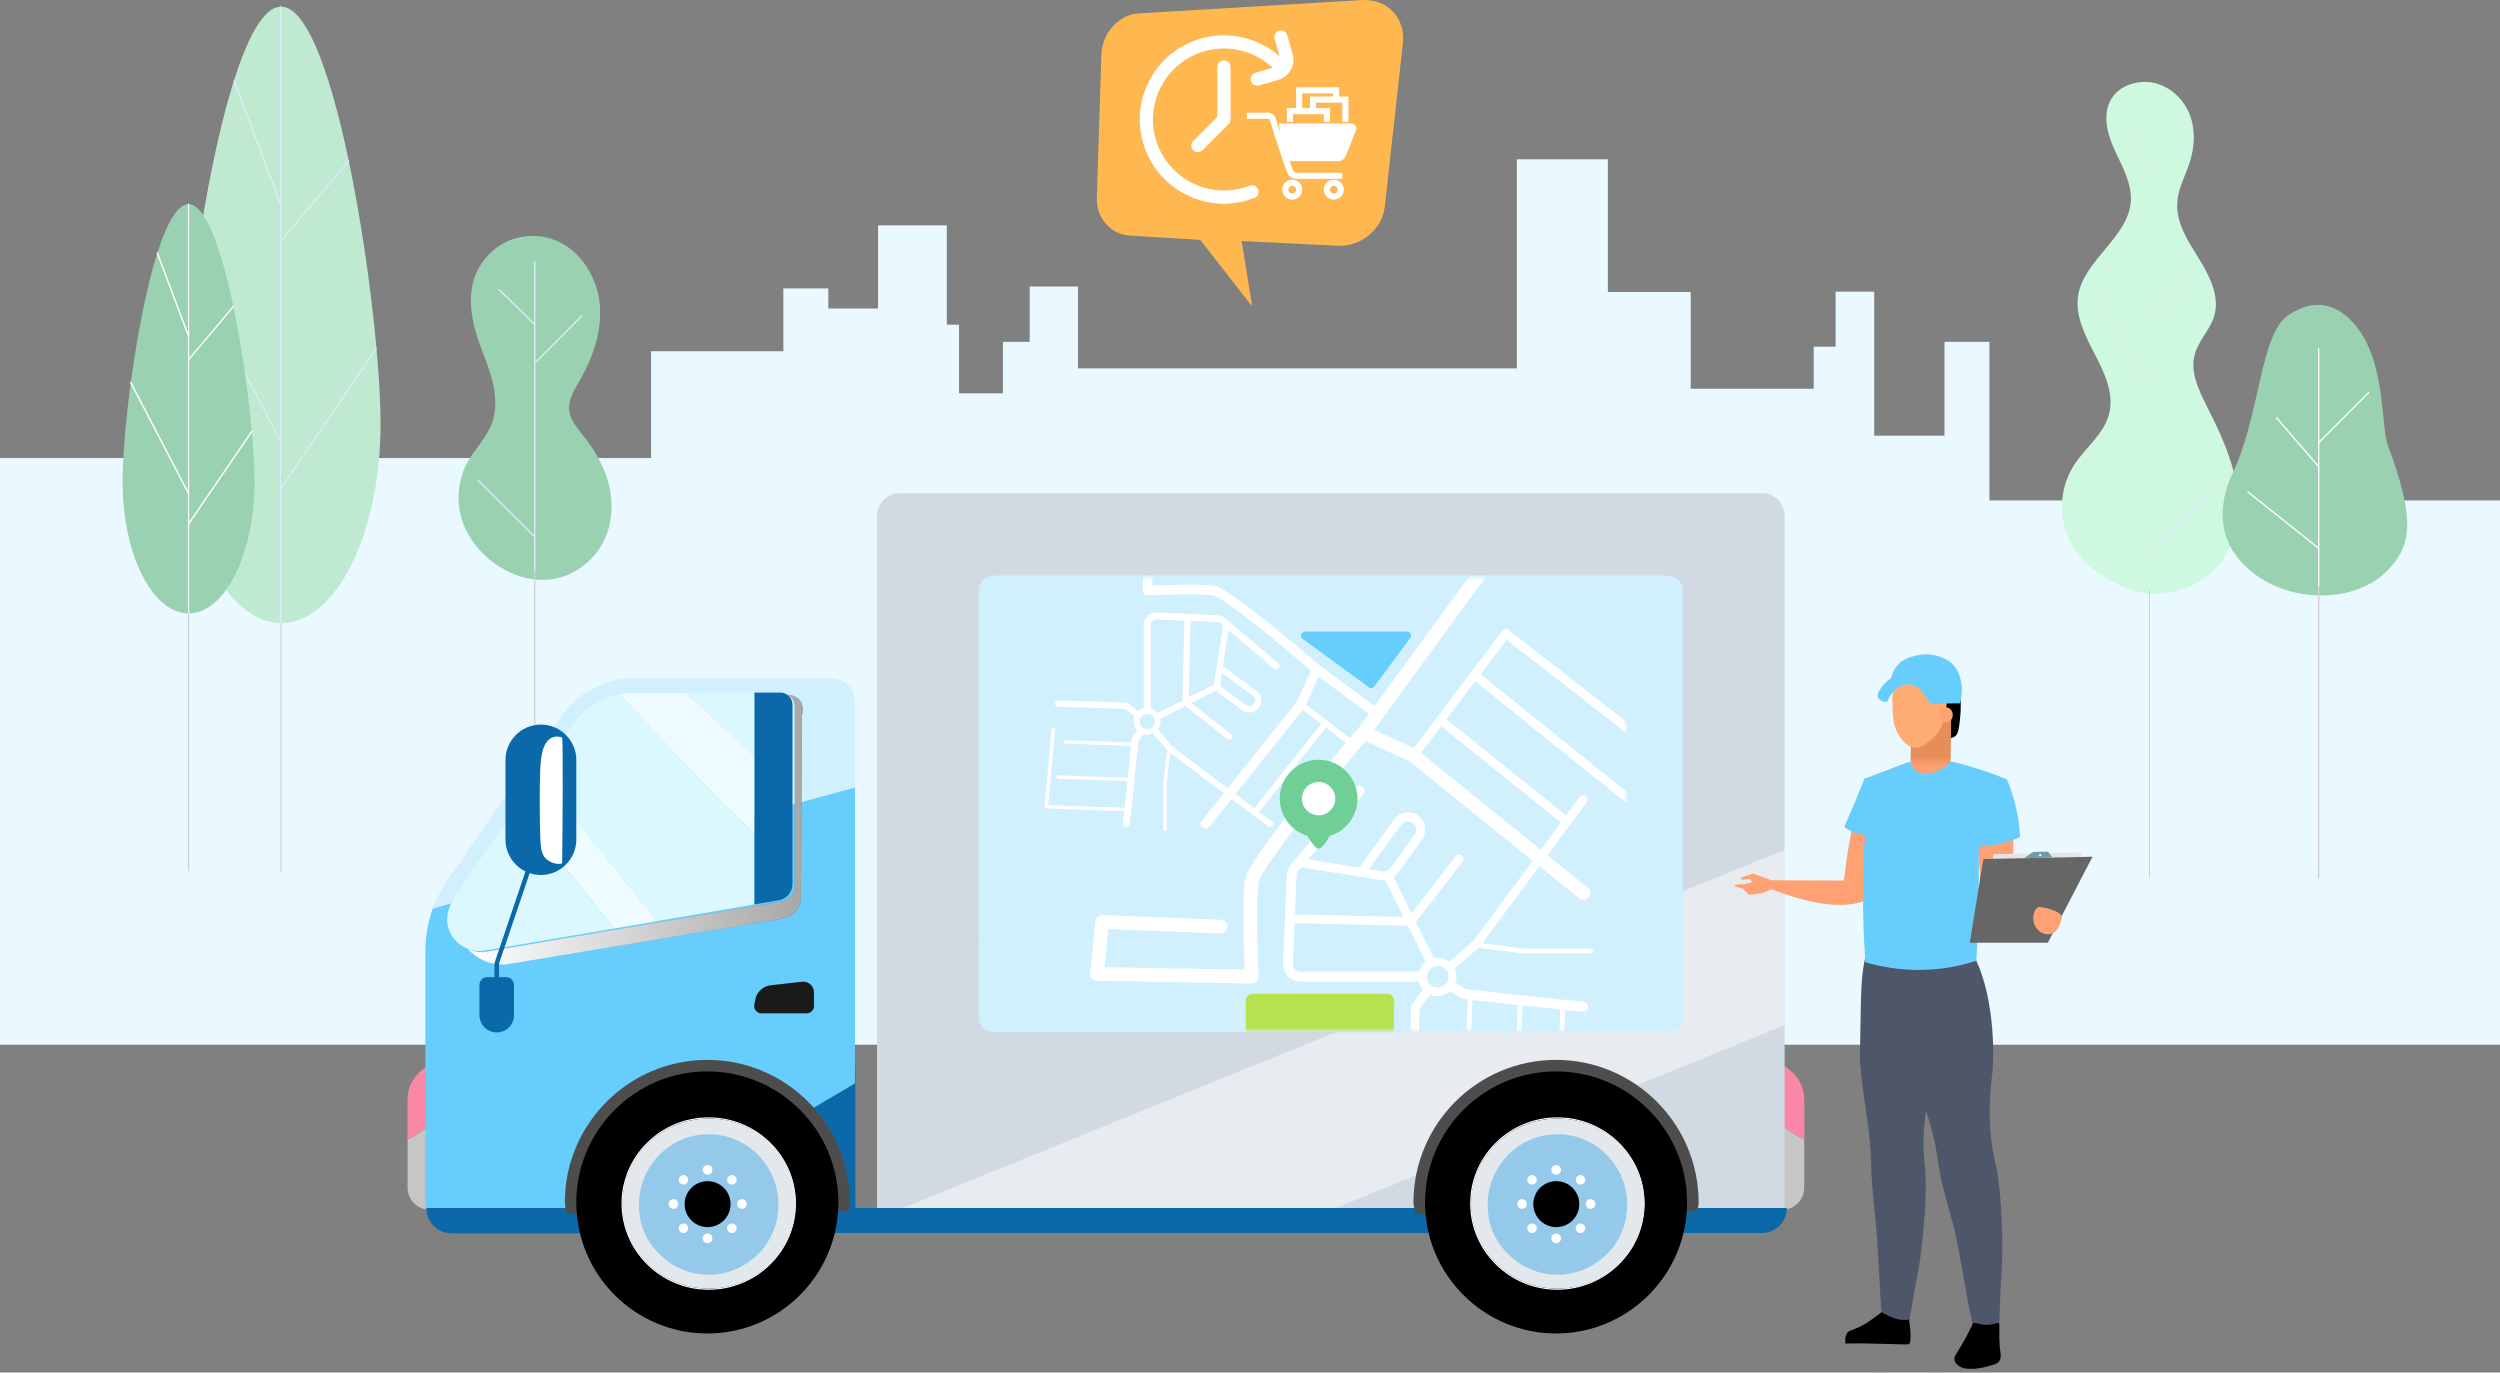 <svg width="816" height="448" viewBox="0 0 816 448" fill="none" xmlns="http://www.w3.org/2000/svg">
<rect x="0" y="0" width="816" height="448" fill="#808080" stroke="none"/>
<path d="M816 163.341V341H0V149.503H212.519V114.643H255.688V94.149H270.36V100.699H286.609V73.55H309.042V105.98H313.043V128.375H327.352V111.579H336.083V93.515H351.846V120.241H495.103V52H524.811V95.311H551.852V126.896H591.989V113.164H599.143V95.205H611.754V142.214H634.673V111.579H649.345V163.341H816Z" fill="#EAF8FF"/>
<path d="M675.738 176.904C671.597 168.935 672.222 158.991 677.144 151.534C680.737 146.124 686.362 141.883 688.237 135.742C690.268 129.089 687.143 122.143 683.94 116.002C680.737 109.788 677.222 103.207 678.316 96.408C680.191 84.856 694.721 77.399 695.502 65.701C695.893 59.779 692.612 54.223 690.112 48.74C687.612 43.256 686.05 36.603 689.565 31.631C692.612 27.318 699.096 25.709 704.33 27.391C709.564 29.073 713.47 33.459 715.11 38.431C716.673 43.402 716.204 48.813 714.485 53.711C713.079 57.805 710.892 61.827 710.657 66.14C710.189 72.72 714.251 78.788 717.766 84.491C721.282 90.194 724.641 96.847 722.688 103.207C721.36 107.667 717.532 111.25 716.36 115.71C714.798 121.412 717.61 127.188 720.266 132.525C724.328 140.567 728.234 148.756 729.875 157.529C731.437 166.303 730.422 175.807 725.109 183.191C720.344 189.844 712.376 193.427 703.861 193.866C697.299 194.158 689.721 190.356 684.643 186.847C680.894 184.215 677.769 180.779 675.738 176.904Z" fill="#CFF8E0"/>
<path d="M701.593 192.841C701.515 192.841 701.438 192.768 701.438 192.695V33.824C701.438 33.751 701.515 33.678 701.593 33.678C701.671 33.678 701.749 33.751 701.749 33.824V192.622C701.749 192.768 701.671 192.841 701.593 192.841Z" fill="#DFECFE"/>
<path d="M701.593 286.715C701.515 286.715 701.438 286.642 701.438 286.569V192.621C701.438 192.548 701.515 192.475 701.593 192.475C701.671 192.475 701.749 192.548 701.749 192.621V286.496C701.749 286.642 701.671 286.715 701.593 286.715Z" fill="#D0D0CF"/>
<path d="M701.594 54.586C701.516 54.586 701.438 54.586 701.438 54.513L693.704 40.841C693.626 40.768 693.704 40.622 693.782 40.622C693.861 40.549 694.017 40.622 694.017 40.695L701.751 54.367C701.829 54.44 701.751 54.586 701.672 54.586C701.594 54.586 701.594 54.586 701.594 54.586Z" fill="#DFECFE"/>
<path d="M701.598 105.036C701.52 105.036 701.52 105.036 701.441 104.963C701.363 104.89 701.363 104.817 701.441 104.744L715.815 88.733C715.894 88.659 715.972 88.659 716.05 88.733C716.128 88.806 716.128 88.879 716.05 88.952L701.676 104.963C701.676 105.036 701.598 105.036 701.598 105.036Z" fill="#DFECFE"/>
<path d="M701.598 126.753C701.519 126.753 701.441 126.753 701.441 126.68L683.318 94C683.239 93.927 683.317 93.78 683.396 93.78C683.474 93.707 683.63 93.78 683.63 93.853L701.754 126.534C701.832 126.607 701.754 126.753 701.676 126.753C701.598 126.753 701.598 126.753 701.598 126.753Z" fill="#DFECFE"/>
<path d="M701.598 180.777C701.52 180.777 701.52 180.777 701.441 180.704C701.363 180.631 701.363 180.558 701.441 180.485L723.706 158.332C723.784 158.259 723.862 158.259 723.94 158.332C724.018 158.405 724.018 158.478 723.94 158.552L701.676 180.704C701.676 180.777 701.598 180.777 701.598 180.777Z" fill="#DFECFE"/>
<path d="M779.427 186.041C786.642 178.532 788.87 170.495 779.427 145.432C777.305 139.721 778.472 123.118 772 110.956C769.241 105.774 760.541 93.613 746.853 102.919C737.623 109.053 737.729 135.808 728.604 154.738C724.89 162.458 724.041 172.187 728.604 179.484C739.214 196.616 766.907 199.154 779.427 186.041Z" fill="#99D1B1"/>
<path d="M756.821 191.539C756.715 191.539 756.609 191.434 756.609 191.328V113.811C756.609 113.705 756.715 113.6 756.821 113.6C756.927 113.6 757.032 113.705 757.032 113.811V191.328C757.138 191.434 757.032 191.539 756.821 191.539Z" fill="white"/>
<path d="M756.821 286.719C756.715 286.719 756.609 286.614 756.609 286.508V191.436C756.609 191.33 756.715 191.225 756.821 191.225C756.927 191.225 757.032 191.33 757.032 191.436V286.508C757.138 286.614 757.032 286.719 756.821 286.719Z" fill="#D0D0CF"/>
<path d="M756.825 144.8C756.719 144.8 756.719 144.8 756.613 144.694C756.507 144.589 756.507 144.483 756.613 144.377L772.953 127.986C773.059 127.88 773.165 127.88 773.271 127.986C773.377 128.091 773.377 128.197 773.271 128.303L756.931 144.694C757.037 144.8 756.931 144.8 756.825 144.8Z" fill="white"/>
<path d="M756.823 152.516C756.717 152.516 756.717 152.516 756.611 152.41L742.923 136.547C742.817 136.441 742.817 136.23 742.923 136.23C743.029 136.124 743.242 136.124 743.242 136.23L756.929 152.093C757.035 152.198 757.035 152.41 756.929 152.41C757.035 152.516 756.929 152.516 756.823 152.516Z" fill="white"/>
<path d="M756.826 179.274C756.719 179.274 756.72 179.274 756.72 179.169L733.589 160.768C733.483 160.662 733.483 160.556 733.589 160.45C733.695 160.345 733.801 160.345 733.908 160.45L757.038 178.851C757.144 178.957 757.144 179.063 757.038 179.169C757.038 179.274 756.932 179.274 756.826 179.274Z" fill="white"/>
<path d="M124.218 138.335C124.218 174.24 109.69 203.37 91.763 203.37C73.837 203.37 59.309 174.24 59.309 138.335C59.309 102.431 73.837 2.17 91.763 2.17C109.69 2.17 124.218 102.431 124.218 138.335Z" fill="#BFEAD1"/>
<path d="M91.582 203.538C91.497 203.538 91.412 203.454 91.412 203.369V2.169C91.412 2.085 91.497 2 91.582 2C91.666 2 91.751 2.085 91.751 2.169V203.369C91.751 203.454 91.666 203.538 91.582 203.538Z" fill="#DFECFE"/>
<path d="M91.765 284.911C91.68 284.911 91.596 284.826 91.596 284.741V203.449C91.596 203.364 91.68 203.279 91.765 203.279C91.85 203.279 91.934 203.364 91.934 203.449V284.741C91.934 284.826 91.85 284.911 91.765 284.911Z" fill="#D0D0CF"/>
<path d="M91.763 67.368C91.677 67.368 91.593 67.283 91.593 67.199L76.215 26.383C76.215 26.298 76.215 26.129 76.3 26.129C76.385 26.129 76.555 26.129 76.555 26.214L91.932 67.029C92.017 67.199 91.932 67.283 91.763 67.368C91.847 67.368 91.763 67.368 91.763 67.368Z" fill="#DFECFE"/>
<path d="M91.763 78.889C91.678 78.889 91.678 78.889 91.593 78.804C91.508 78.719 91.508 78.635 91.593 78.55L113.683 52.384C113.767 52.299 113.852 52.299 113.937 52.384C114.022 52.468 114.022 52.553 113.937 52.638L91.848 78.804C91.848 78.889 91.848 78.889 91.763 78.889Z" fill="#DFECFE"/>
<path d="M91.761 144.602C91.676 144.602 91.591 144.602 91.591 144.517L63.215 89.898C63.13 89.814 63.215 89.644 63.3 89.644C63.385 89.56 63.555 89.644 63.555 89.729L91.931 144.348C92.016 144.432 91.931 144.602 91.846 144.602H91.761Z" fill="#DFECFE"/>
<path d="M91.766 159.503H91.681C91.596 159.418 91.596 159.333 91.596 159.249L122.691 113.606C122.776 113.521 122.861 113.521 122.946 113.521C123.031 113.606 123.031 113.691 123.031 113.776L91.936 159.418C91.936 159.503 91.851 159.503 91.766 159.503Z" fill="#DFECFE"/>
<path d="M83.077 157.059C83.077 180.854 73.422 200.206 61.539 200.206C49.655 200.206 40 180.854 40 157.059C40 133.265 49.655 66.641 61.539 66.641C73.422 66.641 83.077 133.159 83.077 157.059Z" fill="#99D1B1"/>
<path d="M61.542 200.422C61.436 200.422 61.33 200.317 61.33 200.211V66.645C61.33 66.539 61.436 66.434 61.542 66.434C61.647 66.434 61.753 66.539 61.753 66.645V200.211C61.753 200.317 61.647 200.422 61.542 200.422Z" fill="white"/>
<path d="M61.542 284.389C61.436 284.389 61.33 284.283 61.33 284.177V200.21C61.33 200.104 61.436 199.998 61.542 199.998C61.647 199.998 61.753 200.104 61.753 200.21V284.177C61.753 284.283 61.647 284.389 61.542 284.389Z" fill="#D0D0CF"/>
<path d="M61.537 110C61.431 110 61.325 109.894 61.325 109.788L51.139 82.716C51.139 82.61 51.139 82.398 51.245 82.398C51.351 82.398 51.563 82.398 51.563 82.504L61.749 109.577C61.855 109.788 61.749 109.894 61.537 110C61.643 110 61.537 110 61.537 110Z" fill="white"/>
<path d="M61.54 117.725C61.434 117.725 61.434 117.725 61.328 117.619C61.221 117.513 61.221 117.407 61.328 117.302L75.97 99.958C76.076 99.853 76.182 99.853 76.288 99.958C76.394 100.064 76.394 100.17 76.288 100.275L61.646 117.619C61.646 117.619 61.646 117.725 61.54 117.725Z" fill="white"/>
<path d="M61.541 161.292C61.435 161.292 61.329 161.292 61.329 161.186L42.442 124.913C42.336 124.807 42.442 124.596 42.548 124.596C42.655 124.596 42.867 124.596 42.867 124.701L61.753 160.975C61.859 161.08 61.753 161.292 61.647 161.292H61.541Z" fill="white"/>
<path d="M61.542 171.231H61.436C61.33 171.125 61.33 171.019 61.33 170.914L82.02 140.668C82.126 140.563 82.232 140.562 82.338 140.562C82.444 140.668 82.444 140.774 82.444 140.88L61.755 171.125C61.755 171.125 61.648 171.231 61.542 171.231Z" fill="white"/>
<path d="M151.1 170.644C148.766 164.299 149.296 156.896 152.585 150.868C155.026 146.532 158.739 142.937 160.543 138.284C162.24 133.631 161.816 128.449 160.543 123.69C159.27 118.931 157.148 114.384 155.662 109.625C153.646 103.174 152.691 95.983 155.238 89.637C157.148 84.879 160.967 80.86 165.636 78.745C170.304 76.63 175.928 76.418 180.702 78.216C188.978 81.177 194.496 89.637 195.663 98.309C196.724 106.981 193.965 115.864 189.615 123.478C187.599 126.968 185.159 130.669 185.901 134.688C186.432 137.543 188.554 139.87 190.358 142.197C194.071 146.85 197.148 152.032 198.633 157.848C200.119 163.559 200.013 169.798 197.679 175.297C195.132 181.219 190.145 185.978 184.097 188.093C170.835 192.641 155.662 183.123 151.1 170.644Z" fill="#99D1B1"/>
<path d="M174.545 186.514C174.44 186.514 174.334 186.409 174.334 186.303V85.415C174.334 85.309 174.44 85.203 174.545 85.203C174.651 85.203 174.757 85.309 174.757 85.415V186.303C174.863 186.409 174.651 186.514 174.545 186.514Z" fill="#DFECFE"/>
<path d="M174.545 284.861C174.44 284.861 174.334 284.755 174.334 284.649V186.405C174.334 186.299 174.44 186.193 174.545 186.193C174.651 186.193 174.757 186.299 174.757 186.405V284.649C174.863 284.755 174.651 284.861 174.545 284.861Z" fill="#D0D0CF"/>
<path d="M174.548 118.825C174.442 118.825 174.442 118.825 174.335 118.72C174.229 118.614 174.229 118.508 174.335 118.402L189.826 102.857C189.932 102.751 190.039 102.751 190.145 102.857C190.251 102.962 190.251 103.068 190.145 103.174L174.654 118.72C174.654 118.825 174.654 118.825 174.548 118.825Z" fill="#DFECFE"/>
<path d="M174.546 106.138C174.44 106.138 174.44 106.138 174.334 106.032L162.769 94.717C162.663 94.611 162.663 94.505 162.769 94.4C162.875 94.294 162.981 94.294 163.087 94.4L174.652 105.715C174.759 105.821 174.759 105.927 174.652 106.032C174.652 106.138 174.652 106.138 174.546 106.138Z" fill="#DFECFE"/>
<path d="M174.548 175.403C174.442 175.403 174.442 175.403 174.336 175.297L155.98 157.002C155.874 156.896 155.874 156.791 155.98 156.685C156.086 156.579 156.192 156.579 156.298 156.685L174.654 174.98C174.76 175.086 174.76 175.192 174.654 175.297C174.654 175.297 174.654 175.403 174.548 175.403Z" fill="#DFECFE"/>
<path d="M371.679 4.37L444.56 0.029C452.751 -0.482 458.814 5.902 457.911 14.009L451.977 67.57C451.139 74.911 444.173 80.593 436.627 80.21L405.282 78.678L408.7 100L391.737 78.295L368.712 76.89C362.585 76.571 357.812 71.145 358.006 64.633L359.489 17.84C359.683 10.881 365.1 4.753 371.679 4.37Z" fill="#FFB74F"/>
<path fill-rule="evenodd" clip-rule="evenodd" d="M424.047 28.992H423.547V29.492V35.774H421.035H420.535V36.274V39.289H421.535V36.774H432.593V39.289H433.593V36.274V35.774H433.093H429.076V33.005H438.627V39.287H439.627V32.505V32.005H439.127H436.605V29.492V28.992H436.105H424.047ZM435.605 32.005V29.992H424.547V35.774H428.076V32.505V32.005H428.576H435.605ZM407.471 37.278H413.952C414.877 37.278 415.567 37.898 415.852 38.657L415.857 38.672L415.862 38.687C416.425 40.528 417.705 44.499 418.911 48.153L419.061 48.609L418.02 40.795H440.628C441.683 40.795 442.512 41.323 442.136 42.303L438.82 50.668C438.518 51.572 437.614 52.1 436.71 52.1H420.227C420.344 52.446 420.456 52.775 420.562 53.084C421.034 54.461 421.372 55.402 421.489 55.654L421.49 55.656C421.697 56.104 421.919 56.406 422.157 56.594C422.384 56.775 422.65 56.872 422.995 56.872H437.616V57.872H422.995C422.436 57.872 421.948 57.706 421.535 57.378C421.132 57.058 420.827 56.605 420.582 56.075C420.435 55.759 420.076 54.752 419.616 53.408C419.149 52.044 418.564 50.295 417.961 48.467C416.759 44.821 415.48 40.854 414.911 38.995C414.741 38.556 414.379 38.278 413.952 38.278H407.471V37.278ZM420.028 61.898C420.028 60.926 420.817 60.137 421.789 60.137C422.762 60.137 423.55 60.926 423.55 61.898C423.55 62.871 422.762 63.659 421.789 63.659C420.817 63.659 420.028 62.871 420.028 61.898ZM421.789 59.137C420.264 59.137 419.028 60.373 419.028 61.898C419.028 63.423 420.264 64.659 421.789 64.659C423.314 64.659 424.55 63.423 424.55 61.898C424.55 60.373 423.314 59.137 421.789 59.137ZM435.353 60.137C434.38 60.137 433.592 60.926 433.592 61.898C433.592 62.871 434.38 63.659 435.353 63.659C436.326 63.659 437.114 62.871 437.114 61.898C437.114 60.926 436.326 60.137 435.353 60.137ZM432.592 61.898C432.592 60.373 433.828 59.137 435.353 59.137C436.878 59.137 438.114 60.373 438.114 61.898C438.114 63.423 436.878 64.659 435.353 64.659C433.828 64.659 432.592 63.423 432.592 61.898Z" fill="white"/>
<path d="M423.547 28.992V28.492H423.047V28.992H423.547ZM423.547 35.774V36.274H424.047V35.774H423.547ZM420.535 35.774V35.274H420.035V35.774H420.535ZM420.535 39.289H420.035V39.789H420.535V39.289ZM421.535 39.289V39.789H422.035V39.289H421.535ZM421.535 36.774V36.274H421.035V36.774H421.535ZM432.593 36.774H433.093V36.274H432.593V36.774ZM432.593 39.289H432.093V39.789H432.593V39.289ZM433.593 39.289V39.789H434.093V39.289H433.593ZM433.593 35.774H434.093V35.274H433.593V35.774ZM429.076 35.774H428.576V36.274H429.076V35.774ZM429.076 33.005V32.505H428.576V33.005H429.076ZM438.627 33.005H439.127V32.505H438.627V33.005ZM438.627 39.287H438.127V39.787H438.627V39.287ZM439.627 39.287V39.787H440.127V39.287H439.627ZM439.627 32.005H440.127V31.505H439.627V32.005ZM436.605 32.005H436.105V32.505H436.605V32.005ZM436.605 28.992H437.105V28.492H436.605V28.992ZM435.605 32.005V32.505H436.105V32.005H435.605ZM435.605 29.992H436.105V29.492H435.605V29.992ZM424.547 29.992V29.492H424.047V29.992H424.547ZM424.547 35.774H424.047V36.274H424.547V35.774ZM428.076 35.774V36.274H428.576V35.774H428.076ZM428.076 32.005V31.505H427.576V32.005H428.076ZM407.471 37.278V36.778H406.971V37.278H407.471ZM415.852 38.657L415.384 38.833L415.384 38.833L415.852 38.657ZM415.857 38.672L416.335 38.526L416.331 38.511L416.326 38.496L415.857 38.672ZM415.862 38.687L415.384 38.833L415.384 38.833L415.862 38.687ZM418.911 48.153L418.436 48.31L418.436 48.31L418.911 48.153ZM419.061 48.609L418.587 48.766L419.557 48.543L419.061 48.609ZM418.02 40.795V40.295H417.448L417.524 40.861L418.02 40.795ZM442.136 42.303L442.6 42.487L442.602 42.482L442.136 42.303ZM438.82 50.668L438.355 50.484L438.35 50.497L438.345 50.51L438.82 50.668ZM420.227 52.1V51.6H419.53L419.754 52.26L420.227 52.1ZM420.562 53.084L421.035 52.922L420.562 53.084ZM421.489 55.654L421.942 55.442L421.942 55.442L421.489 55.654ZM421.49 55.656L421.944 55.446L421.943 55.444L421.49 55.656ZM422.157 56.594L422.468 56.203H422.468L422.157 56.594ZM437.616 56.872H438.116V56.372H437.616V56.872ZM437.616 57.872V58.372H438.116V57.872H437.616ZM421.535 57.378L421.224 57.769H421.224L421.535 57.378ZM420.582 56.075L421.036 55.865L421.035 55.864L420.582 56.075ZM419.616 53.408L419.143 53.57L419.616 53.408ZM417.961 48.467L418.436 48.31L417.961 48.467ZM414.911 38.995L415.389 38.849L415.383 38.832L415.377 38.815L414.911 38.995ZM407.471 38.278H406.971V38.778H407.471V38.278ZM423.547 29.492H424.047V28.492H423.547V29.492ZM424.047 29.492V28.992H423.047V29.492H424.047ZM424.047 35.774V29.492H423.047V35.774H424.047ZM421.035 36.274H423.547V35.274H421.035V36.274ZM420.535 36.274H421.035V35.274H420.535V36.274ZM421.035 36.274V35.774H420.035V36.274H421.035ZM421.035 39.289V36.274H420.035V39.289H421.035ZM421.535 38.789H420.535V39.789H421.535V38.789ZM421.035 36.774V39.289H422.035V36.774H421.035ZM432.593 36.274H421.535V37.274H432.593V36.274ZM433.093 39.289V36.774H432.093V39.289H433.093ZM433.593 38.789H432.593V39.789H433.593V38.789ZM433.093 36.274V39.289H434.093V36.274H433.093ZM433.093 35.774V36.274H434.093V35.774H433.093ZM433.093 36.274H433.593V35.274H433.093V36.274ZM429.076 36.274H433.093V35.274H429.076V36.274ZM428.576 33.005V35.774H429.576V33.005H428.576ZM438.627 32.505H429.076V33.505H438.627V32.505ZM439.127 39.287V33.005H438.127V39.287H439.127ZM439.627 38.787H438.627V39.787H439.627V38.787ZM439.127 32.505V39.287H440.127V32.505H439.127ZM439.127 32.005V32.505H440.127V32.005H439.127ZM439.127 32.505H439.627V31.505H439.127V32.505ZM436.605 32.505H439.127V31.505H436.605V32.505ZM436.105 29.492V32.005H437.105V29.492H436.105ZM436.105 28.992V29.492H437.105V28.992H436.105ZM436.105 29.492H436.605V28.492H436.105V29.492ZM424.047 29.492H436.105V28.492H424.047V29.492ZM436.105 32.005V29.992H435.105V32.005H436.105ZM435.605 29.492H424.547V30.492H435.605V29.492ZM424.047 29.992V35.774H425.047V29.992H424.047ZM424.547 36.274H428.076V35.274H424.547V36.274ZM428.576 35.774V32.505H427.576V35.774H428.576ZM428.576 32.505V32.005H427.576V32.505H428.576ZM428.076 32.505H428.576V31.505H428.076V32.505ZM428.576 32.505H435.605V31.505H428.576V32.505ZM413.952 36.778H407.471V37.778H413.952V36.778ZM416.32 38.482C415.978 37.568 415.126 36.778 413.952 36.778V37.778C414.629 37.778 415.157 38.229 415.384 38.833L416.32 38.482ZM416.326 38.496L416.32 38.482L415.384 38.833L415.389 38.847L416.326 38.496ZM416.34 38.54L416.335 38.526L415.379 38.818L415.384 38.833L416.34 38.54ZM419.386 47.997C418.18 44.343 416.902 40.376 416.34 38.54L415.384 38.833C415.949 40.679 417.23 44.655 418.436 48.31L419.386 47.997ZM419.536 48.452L419.386 47.996L418.436 48.31L418.587 48.766L419.536 48.452ZM417.524 40.861L418.566 48.675L419.557 48.543L418.515 40.729L417.524 40.861ZM440.628 40.295H418.02V41.295H440.628V40.295ZM442.602 42.482C442.724 42.166 442.762 41.848 442.696 41.546C442.629 41.242 442.464 40.993 442.247 40.805C441.829 40.441 441.22 40.295 440.628 40.295V41.295C441.092 41.295 441.425 41.414 441.591 41.559C441.666 41.624 441.704 41.691 441.719 41.761C441.735 41.834 441.736 41.95 441.669 42.123L442.602 42.482ZM439.285 50.852L442.6 42.487L441.671 42.118L438.355 50.484L439.285 50.852ZM436.71 52.6C437.788 52.6 438.912 51.971 439.294 50.826L438.345 50.51C438.124 51.174 437.44 51.6 436.71 51.6V52.6ZM420.227 52.6H436.71V51.6H420.227V52.6ZM421.035 52.922C420.93 52.614 420.818 52.285 420.701 51.94L419.754 52.26C419.871 52.606 419.983 52.936 420.089 53.246L421.035 52.922ZM421.942 55.442C421.839 55.221 421.512 54.314 421.035 52.922L420.089 53.246C420.556 54.607 420.904 55.582 421.036 55.865L421.942 55.442ZM421.943 55.444L421.942 55.442L421.036 55.865L421.037 55.867L421.943 55.444ZM422.468 56.203C422.313 56.08 422.132 55.853 421.944 55.446L421.036 55.865C421.262 56.355 421.526 56.732 421.846 56.986L422.468 56.203ZM422.995 56.372C422.757 56.372 422.603 56.31 422.468 56.203L421.846 56.986C422.166 57.24 422.543 57.372 422.995 57.372V56.372ZM437.616 56.372H422.995V57.372H437.616V56.372ZM438.116 57.872V56.872H437.116V57.872H438.116ZM422.995 58.372H437.616V57.372H422.995V58.372ZM421.224 57.769C421.731 58.171 422.329 58.372 422.995 58.372V57.372C422.543 57.372 422.166 57.24 421.846 56.986L421.224 57.769ZM420.128 56.284C420.392 56.856 420.739 57.383 421.224 57.769L421.846 56.986C421.526 56.732 421.262 56.355 421.036 55.865L420.128 56.284ZM419.143 53.57C419.598 54.899 419.968 55.94 420.129 56.285L421.035 55.864C420.903 55.578 420.554 54.604 420.089 53.246L419.143 53.57ZM417.486 48.623C418.09 50.453 418.675 52.204 419.143 53.57L420.089 53.246C419.623 51.885 419.039 50.137 418.436 48.31L417.486 48.623ZM414.432 39.142C415.003 41.006 416.284 44.977 417.486 48.623L418.436 48.31C417.234 44.665 415.956 40.702 415.389 38.849L414.432 39.142ZM413.952 38.778C414.137 38.778 414.335 38.894 414.444 39.176L415.377 38.815C415.146 38.218 414.62 37.778 413.952 37.778V38.778ZM407.471 38.778H413.952V37.778H407.471V38.778ZM406.971 37.278V38.278H407.971V37.278H406.971ZM421.789 59.637C420.541 59.637 419.528 60.65 419.528 61.898H420.528C420.528 61.202 421.093 60.637 421.789 60.637V59.637ZM424.05 61.898C424.05 60.65 423.038 59.637 421.789 59.637V60.637C422.486 60.637 423.05 61.202 423.05 61.898H424.05ZM421.789 64.159C423.038 64.159 424.05 63.147 424.05 61.898H423.05C423.05 62.595 422.486 63.159 421.789 63.159V64.159ZM419.528 61.898C419.528 63.147 420.54 64.159 421.789 64.159V63.159C421.093 63.159 420.528 62.595 420.528 61.898H419.528ZM419.528 61.898C419.528 60.65 420.541 59.637 421.789 59.637V58.637C419.988 58.637 418.528 60.097 418.528 61.898H419.528ZM421.789 64.159C420.541 64.159 419.528 63.147 419.528 61.898H418.528C418.528 63.699 419.988 65.159 421.789 65.159V64.159ZM424.05 61.898C424.05 63.147 423.038 64.159 421.789 64.159V65.159C423.59 65.159 425.05 63.699 425.05 61.898H424.05ZM421.789 59.637C423.038 59.637 424.05 60.65 424.05 61.898H425.05C425.05 60.097 423.59 58.637 421.789 58.637V59.637ZM434.092 61.898C434.092 61.202 434.657 60.637 435.353 60.637V59.637C434.104 59.637 433.092 60.65 433.092 61.898H434.092ZM435.353 63.159C434.657 63.159 434.092 62.595 434.092 61.898H433.092C433.092 63.147 434.104 64.159 435.353 64.159V63.159ZM436.614 61.898C436.614 62.595 436.049 63.159 435.353 63.159V64.159C436.602 64.159 437.614 63.147 437.614 61.898H436.614ZM435.353 60.637C436.049 60.637 436.614 61.202 436.614 61.898H437.614C437.614 60.65 436.602 59.637 435.353 59.637V60.637ZM435.353 58.637C433.552 58.637 432.092 60.097 432.092 61.898H433.092C433.092 60.65 434.104 59.637 435.353 59.637V58.637ZM438.614 61.898C438.614 60.097 437.154 58.637 435.353 58.637V59.637C436.602 59.637 437.614 60.65 437.614 61.898H438.614ZM435.353 65.159C437.154 65.159 438.614 63.699 438.614 61.898H437.614C437.614 63.147 436.602 64.159 435.353 64.159V65.159ZM432.092 61.898C432.092 63.699 433.552 65.159 435.353 65.159V64.159C434.104 64.159 433.092 63.147 433.092 61.898H432.092Z" fill="white"/>
<path d="M397.352 21.833V38.111L389.484 45.979C388.646 46.817 388.646 48.176 389.484 49.014C389.903 49.433 390.452 49.642 391.001 49.642C391.55 49.642 392.1 49.433 392.519 49.014L401.016 40.517C401.418 40.114 401.644 39.569 401.644 38.999V21.833C401.644 20.648 400.683 19.688 399.498 19.688C398.313 19.688 397.352 20.648 397.352 21.833Z" fill="white"/>
<path d="M417.498 10.027C416.359 10.355 415.702 11.545 416.031 12.683L417.681 18.409C410.712 12.266 400.978 9.989 391.891 12.609C384.842 14.642 379.006 19.298 375.458 25.72C371.911 32.142 371.077 39.56 373.11 46.61C375.142 53.659 379.798 59.495 386.22 63.042C392.642 66.589 400.061 67.423 407.11 65.391C407.127 65.386 407.143 65.379 407.161 65.373C407.178 65.369 407.195 65.366 407.213 65.361C407.956 65.147 408.697 64.899 409.417 64.625C410.524 64.203 411.079 62.963 410.657 61.855C410.235 60.748 408.996 60.192 407.888 60.615C407.28 60.847 406.653 61.056 406.024 61.238C406.007 61.243 405.99 61.25 405.973 61.255C405.956 61.26 405.938 61.262 405.921 61.267C393.643 64.808 380.773 57.699 377.233 45.421C373.693 33.142 380.802 20.273 393.08 16.733C400.993 14.451 409.487 16.57 415.399 22.133L409.729 23.768C408.591 24.096 407.934 25.286 408.262 26.424C408.59 27.563 409.78 28.22 410.918 27.892L417.213 26.077C418.468 25.715 419.541 25.023 420.365 24.123C420.419 24.068 420.469 24.011 420.516 23.951C421.97 22.253 422.572 19.88 421.908 17.577L420.154 11.494C419.826 10.356 418.637 9.699 417.498 10.027Z" fill="white"/>
<path d="M199.007 396.325C197.8 395.3 196.922 393.947 196.3 392.483C193.885 386.776 195.532 379.934 199.19 374.922C202.849 369.91 208.227 366.471 213.788 363.69C223.41 358.861 233.873 355.714 244.593 354.471C246.971 354.178 249.386 353.995 251.8 354.141C255.276 354.324 258.715 355.166 262.191 355.202C265.666 355.239 269.398 354.397 271.703 351.8C272.801 350.592 273.532 349.056 274.74 347.958C275.984 346.897 278.142 346.568 279.203 347.812V398.227C270.13 404.995 258.971 408.983 247.666 408.178C240.861 407.703 234.203 405.727 227.837 403.349C225.532 402.471 223.264 401.556 220.812 401.227C214.885 400.312 203.763 400.349 199.007 396.325Z" fill="#0B69AA"/>
<path d="M133.035 371.922V387.691C133.035 391.678 136.328 394.898 140.316 394.861H140.389V367.166C138.157 369.068 135.706 370.678 133.035 371.922Z" fill="#C6C6C6"/>
<path d="M140.39 347.035C139.768 347.694 139.037 348.352 138.195 348.938C138.159 348.938 138.159 348.974 138.122 348.974C134.976 351.279 133 354.865 133 358.779V371.877C135.671 370.633 138.122 369.023 140.354 367.121L140.39 347.035Z" fill="#F987A5"/>
<path d="M588.893 371.922V387.691C588.893 391.678 585.6 394.898 581.612 394.861H581.539V367.166C583.734 369.068 586.222 370.678 588.893 371.922Z" fill="#C6C6C6"/>
<path d="M581.539 347.035C582.161 347.694 582.893 348.352 583.734 348.938C583.771 348.938 583.771 348.974 583.807 348.974C586.954 351.279 588.929 354.865 588.929 358.779V371.877C586.259 370.633 583.807 369.023 581.576 367.121L581.539 347.035Z" fill="#F987A5"/>
<path d="M138.838 310.484V347.033V393.278C138.838 394.192 139.57 394.924 140.484 394.924H201.619C204.107 373.192 222.546 356.326 244.936 356.326C252.437 356.326 259.498 358.229 265.644 361.558L279.071 353.619V256.996C231.546 269.765 186.582 282.569 141.253 296.545C139.643 301.009 138.838 305.728 138.838 310.484Z" fill="#67CDFD"/>
<path d="M271.305 221.393H206.987C197.512 221.393 188.621 226.039 183.207 233.832L146.182 287.064C144.133 290.027 142.487 293.21 141.279 296.576C186.646 282.6 231.573 269.795 279.098 257.027V229.259C279.134 224.905 275.622 221.393 271.305 221.393Z" fill="#D1F0FE"/>
<path d="M263.317 330.757H248.536C247.073 330.757 245.938 329.44 246.194 327.977L246.487 326.403C246.926 323.806 249.048 321.83 251.646 321.574L261.817 320.44C263.865 320.22 265.695 321.83 265.695 323.916V328.416C265.658 329.696 264.597 330.757 263.317 330.757Z" fill="#1A1A1A"/>
<path d="M260.994 228.563C260.079 227.465 258.652 226.843 257.116 226.807C258.47 227.429 259.421 228.782 259.421 230.392V288.929C259.421 291.563 257.518 293.795 254.957 294.234L158.81 310.661C156.761 311.027 154.639 310.661 152.773 309.783C153.761 310.881 155.042 311.978 156.688 312.893C160.347 314.905 163.822 314.832 165.213 314.759C195.359 309.783 225.469 304.771 255.616 299.795C258.945 299.246 261.396 296.393 261.396 292.99C261.506 273.124 261.616 253.222 261.762 233.355C261.835 233.173 262.677 230.575 260.994 228.563Z" fill="url(#paint0_linear)"/>
<path opacity="0.57" d="M260.994 228.563C260.079 227.465 258.652 226.843 257.116 226.807C258.47 227.429 259.421 228.782 259.421 230.392V288.929C259.421 291.563 257.518 293.795 254.957 294.234L158.81 310.661C156.761 311.027 154.639 310.661 152.773 309.783C153.761 310.881 155.042 311.978 156.688 312.893C160.347 314.905 163.822 314.832 165.213 314.759C195.359 309.783 225.469 304.771 255.616 299.795C258.945 299.246 261.396 296.393 261.396 292.99C261.506 273.124 261.616 253.222 261.762 233.355C261.835 233.173 262.677 230.575 260.994 228.563Z" fill="url(#paint1_linear)"/>
<path d="M175.659 252.982C173.391 256.275 170.94 259.824 168.488 263.409C179.281 276.58 189.818 289.897 200.391 303.068L214.44 300.654C205.001 288.544 195.086 276.617 185.025 264.397C181.659 260.665 178.549 256.897 175.659 252.982Z" fill="#8DE1E4"/>
<path d="M147.454 294.418C142.551 303.93 150.71 311.54 158.064 310.296L200.357 303.089C189.784 289.918 179.247 276.637 168.454 263.43C158.539 277.844 148.222 292.954 147.454 294.418Z" fill="#DCF8FF"/>
<path d="M202.267 226.525C196.157 227.733 190.67 231.282 187.011 236.477C187.011 236.477 182.035 243.647 175.633 252.977C178.523 256.855 181.633 260.623 184.999 264.392C195.096 276.648 204.975 288.538 214.414 300.648L246.243 295.197C246.243 287.514 246.243 279.831 246.243 272.148C230.767 257.587 216.572 242.001 202.267 226.525Z" fill="#DCF8FF"/>
<path d="M246.258 226.055H223.648C231.331 232.896 238.832 239.811 246.258 246.799C246.258 239.884 246.258 232.969 246.258 226.055Z" fill="#DCF8FF"/>
<path d="M223.653 226.055H207.007C205.397 226.055 203.824 226.238 202.287 226.53C216.556 242.006 230.787 257.592 246.3 272.189C246.3 263.738 246.3 255.287 246.3 246.835C238.836 239.848 231.3 232.896 223.653 226.055Z" fill="#8DE1E4"/>
<path d="M175.659 252.982C173.391 256.275 170.94 259.824 168.488 263.409C179.281 276.58 189.818 289.897 200.391 303.068L214.44 300.654C205.001 288.544 195.086 276.617 185.025 264.397C181.659 260.665 178.549 256.897 175.659 252.982Z" fill="#EEFCFF"/>
<path d="M223.653 226.055H207.007C205.397 226.055 203.824 226.238 202.287 226.53C216.556 242.006 230.787 257.592 246.3 272.189C246.3 263.738 246.3 255.287 246.3 246.835C238.836 239.848 231.3 232.896 223.653 226.055Z" fill="#EEFCFF"/>
<path d="M254.719 226.055H246.268C246.268 248.994 246.268 272.116 246.268 295.202L254.207 293.848C256.804 293.409 258.67 291.177 258.67 288.543V230.006C258.67 227.847 256.914 226.055 254.719 226.055Z" fill="#0B69AA"/>
<path d="M162.126 336.98C159.017 336.98 156.492 334.456 156.492 331.346V321.468C156.492 320.078 157.626 318.943 159.017 318.943H165.236C166.626 318.943 167.761 320.078 167.761 321.468V331.346C167.797 334.456 165.273 336.98 162.126 336.98Z" fill="#0B69AA"/>
<path d="M161.375 322.875H162.875V314.533L172.973 284.716L171.582 284.24L161.375 314.423V322.875Z" fill="#0B69AA"/>
<path d="M176.549 285.6C170.183 285.6 164.988 280.405 164.988 274.039V248.063C164.988 241.697 170.183 236.502 176.549 236.502C182.915 236.502 188.11 241.697 188.11 248.063V274.039C188.11 280.368 182.915 285.6 176.549 285.6Z" fill="#0B69AA"/>
<path d="M177.367 244.271C176.636 246.283 176.379 249.612 176.306 251.771C176.087 259.161 176.123 266.588 176.379 273.978C176.453 275.881 176.562 277.856 177.55 279.503C178.538 281.149 181.648 282.503 183.477 281.808C183.66 272.442 183.806 240.832 183.477 240.722C180.038 239.588 178.282 241.819 177.367 244.271Z" fill="white"/>
<path d="M575.323 161H507.896H293.431C289.479 161 286.26 164.293 286.26 168.354V247.964V275.477V309.026V393.173C286.26 397.234 289.479 400.527 293.431 400.527H294.674H436.042H575.323C579.275 400.527 582.494 397.234 582.494 393.173V340.855V283.672V236.952V188.293V168.39C582.494 164.293 579.275 161 575.323 161Z" fill="#D1D9E2"/>
<g opacity="0.5">
<path d="M582.48 277.41L294.66 394.302H436.027L582.48 334.594V277.41Z" fill="white"/>
</g>
<path d="M319.477 305.664V332.372C319.477 334.896 321.964 336.945 325.038 336.945H325.989H435.673H543.71C546.784 336.945 549.271 334.896 549.271 332.372V305.664H319.477Z" fill="#D1F0FE"/>
<path d="M549.271 299.808V264.21V235.124V204.831V192.429C549.271 189.904 546.784 187.855 543.71 187.855H491.393H325.038C321.964 187.855 319.477 189.904 319.477 192.429V242.002V259.124V280.015V305.661H549.235V299.808H549.271Z" fill="#D1F0FE"/>
<path d="M209.665 402.569H147.432C142.859 402.569 139.164 398.874 139.164 394.301H209.665V402.569Z" fill="#0B69AA"/>
<path d="M575.067 402.459H182.283V394.301H583.226C583.226 398.801 579.567 402.459 575.067 402.459Z" fill="#0B69AA"/>
<path d="M461.357 392.482C461.357 366.836 482.248 345.945 507.894 345.945C533.541 345.945 554.431 366.836 554.431 392.482C554.431 393.434 554.029 395.263 554.029 395.263L462.016 396.104C462.053 396.104 461.357 393.763 461.357 392.482ZM479.687 392.482C479.687 408.031 492.346 420.69 507.894 420.69C523.443 420.69 536.102 408.031 536.102 392.482C536.102 376.933 523.443 364.275 507.894 364.275C492.346 364.238 479.687 376.897 479.687 392.482Z" fill="#4D4D4D"/>
<path d="M525.239 410.32C534.783 400.776 534.784 385.302 525.239 375.758C515.695 366.214 500.222 366.214 490.677 375.758C481.133 385.302 481.133 400.776 490.677 410.32C500.222 419.864 515.695 419.864 525.239 410.32Z" fill="#94C9EA"/>
<path d="M507.975 400.531C512.117 400.531 515.475 397.173 515.475 393.031C515.475 388.889 512.117 385.531 507.975 385.531C503.833 385.531 500.475 388.889 500.475 393.031C500.475 397.173 503.833 400.531 507.975 400.531Z" fill="black"/>
<path d="M465.131 392.476C465.131 368.878 484.338 349.707 507.9 349.707C531.497 349.707 550.668 368.915 550.668 392.476C550.668 416.073 531.461 435.244 507.9 435.244C484.302 435.244 465.131 416.073 465.131 392.476ZM481.96 392.476C481.96 406.781 493.595 418.415 507.9 418.415C522.205 418.415 533.839 406.781 533.839 392.476C533.839 378.171 522.205 366.536 507.9 366.536C493.595 366.5 481.96 378.171 481.96 392.476Z" fill="black"/>
<path d="M479.865 392.839C479.865 377.327 492.634 364.705 508.329 364.705C524.024 364.705 536.793 377.327 536.793 392.839C536.793 408.352 524.024 420.974 508.329 420.974C492.67 421.01 479.865 408.352 479.865 392.839ZM480.268 392.839C480.268 408.169 492.89 420.608 508.365 420.608C523.841 420.608 536.463 408.132 536.463 392.839C536.463 377.51 523.841 365.071 508.365 365.071C492.853 365.071 480.268 377.547 480.268 392.839Z" fill="white"/>
<path d="M480.17 392.847C480.17 408.176 492.829 420.615 508.451 420.615C524.073 420.615 536.731 408.176 536.731 392.847C536.731 377.517 524.073 365.078 508.451 365.078C492.829 365.115 480.17 377.517 480.17 392.847ZM485.804 396.908H485.877C485.694 395.7 485.585 394.456 485.585 393.176C485.585 392.042 485.658 390.944 485.841 389.847H485.804C486.133 387.615 486.792 385.493 487.707 383.517C491.329 375.651 499.194 370.2 508.341 370.2C517.451 370.2 525.317 375.615 528.939 383.408C529.89 385.383 530.548 387.542 530.878 389.81H530.841C530.987 390.908 531.097 392.005 531.097 393.139C531.097 394.42 530.987 395.627 530.805 396.871H530.878C530.036 402.03 527.475 406.639 523.78 410.005C523.67 410.115 523.524 410.225 523.414 410.335C523.378 410.371 523.304 410.408 523.268 410.444C519.28 413.957 514.048 416.079 508.341 416.079C502.707 416.079 497.548 413.993 493.597 410.591C493.524 410.518 493.451 410.481 493.414 410.408C493.268 410.261 493.121 410.152 492.975 410.005C489.207 406.676 486.609 402.066 485.804 396.908Z" fill="#E3E8ED"/>
<path d="M492.896 410.08C493.038 410.221 493.179 410.327 493.321 410.469C493.179 410.327 493.038 410.186 492.896 410.08Z" fill="#7F7F7F"/>
<path d="M523.33 410.363C523.436 410.257 523.577 410.151 523.683 410.045C523.577 410.151 523.471 410.257 523.33 410.363Z" fill="#7F7F7F"/>
<path fill-rule="evenodd" clip-rule="evenodd" d="M509.516 381.839C509.516 382.708 508.812 383.412 507.943 383.412C507.074 383.412 506.37 382.708 506.37 381.839C506.37 380.97 507.074 380.266 507.943 380.266C508.812 380.266 509.516 380.97 509.516 381.839ZM509.516 404.204C509.516 405.073 508.812 405.777 507.943 405.777C507.074 405.777 506.37 405.073 506.37 404.204C506.37 403.335 507.074 402.631 507.943 402.631C508.812 402.631 509.516 403.335 509.516 404.204ZM519.163 394.557C520.032 394.557 520.736 393.853 520.736 392.984C520.736 392.115 520.032 391.411 519.163 391.411C518.294 391.411 517.59 392.115 517.59 392.984C517.59 393.853 518.294 394.557 519.163 394.557ZM495.225 392.984C495.225 393.862 495.92 394.557 496.798 394.557C497.676 394.557 498.371 393.862 498.371 392.984C498.371 392.106 497.676 391.411 496.798 391.411C495.92 391.411 495.225 392.106 495.225 392.984ZM514.767 402.003C514.145 401.381 514.145 400.393 514.767 399.808C515.389 399.186 516.376 399.186 516.962 399.808C517.584 400.43 517.584 401.417 516.962 402.003C516.376 402.625 515.389 402.625 514.767 402.003ZM498.955 383.995C498.333 384.58 498.333 385.568 498.955 386.19C499.577 386.812 500.565 386.812 501.15 386.19C501.772 385.604 501.772 384.616 501.15 383.995C500.565 383.373 499.577 383.373 498.955 383.995ZM498.96 399.808C499.582 399.186 500.57 399.186 501.156 399.808C501.778 400.43 501.778 401.417 501.156 402.003C500.534 402.625 499.546 402.625 498.96 402.003C498.375 401.417 498.375 400.43 498.96 399.808ZM516.967 383.995C516.381 383.373 515.394 383.373 514.772 383.995C514.186 384.616 514.186 385.604 514.772 386.19C515.357 386.812 516.345 386.812 516.967 386.19C517.589 385.604 517.589 384.616 516.967 383.995Z" fill="white"/>
<path d="M184.355 392.482C184.355 366.836 205.246 345.945 230.893 345.945C256.539 345.945 277.43 366.836 277.43 392.482C277.43 393.434 277.027 395.263 277.027 395.263L185.014 396.104C185.051 396.104 184.355 393.763 184.355 392.482ZM202.685 392.482C202.685 408.031 215.344 420.69 230.893 420.69C246.441 420.69 259.1 408.031 259.1 392.482C259.1 376.933 246.441 364.275 230.893 364.275C215.344 364.238 202.685 376.897 202.685 392.482Z" fill="#4D4D4D"/>
<path d="M248.232 410.32C257.776 400.776 257.776 385.302 248.232 375.758C238.688 366.214 223.214 366.214 213.67 375.758C204.126 385.302 204.126 400.776 213.67 410.32C223.214 419.864 238.688 419.864 248.232 410.32Z" fill="#94C9EA"/>
<path d="M230.961 400.531C235.103 400.531 238.461 397.173 238.461 393.031C238.461 388.889 235.103 385.531 230.961 385.531C226.819 385.531 223.461 388.889 223.461 393.031C223.461 397.173 226.819 400.531 230.961 400.531Z" fill="black"/>
<path d="M188.111 392.48C188.111 368.882 207.319 349.711 230.88 349.711C254.478 349.711 273.649 368.918 273.649 392.48C273.649 416.077 254.441 435.248 230.88 435.248C207.282 435.248 188.111 416.077 188.111 392.48ZM204.941 392.48C204.941 406.785 216.575 418.419 230.88 418.419C245.185 418.419 256.819 406.785 256.819 392.48C256.819 378.175 245.185 366.54 230.88 366.54C216.575 366.504 204.941 378.175 204.941 392.48Z" fill="black"/>
<path d="M202.863 392.839C202.863 377.327 215.632 364.705 231.327 364.705C247.022 364.705 259.791 377.327 259.791 392.839C259.791 408.352 247.022 420.974 231.327 420.974C215.668 421.01 202.863 408.352 202.863 392.839ZM203.266 392.839C203.266 408.169 215.888 420.608 231.364 420.608C246.839 420.608 259.461 408.132 259.461 392.839C259.461 377.51 246.839 365.071 231.364 365.071C215.851 365.071 203.266 377.547 203.266 392.839Z" fill="white"/>
<path d="M203.141 392.847C203.141 408.176 215.799 420.615 231.421 420.615C247.043 420.615 259.702 408.176 259.702 392.847C259.702 377.517 247.043 365.078 231.421 365.078C215.799 365.115 203.141 377.517 203.141 392.847ZM208.775 396.908H208.848C208.665 395.7 208.555 394.456 208.555 393.176C208.555 392.042 208.628 390.944 208.811 389.847H208.775C209.104 387.615 209.763 385.493 210.677 383.517C214.299 375.651 222.165 370.2 231.312 370.2C240.421 370.2 248.287 375.615 251.909 383.408C252.861 385.383 253.519 387.542 253.848 389.81H253.812C253.958 390.908 254.068 392.005 254.068 393.139C254.068 394.42 253.958 395.627 253.775 396.871H253.848C253.007 402.03 250.446 406.639 246.751 410.005C246.641 410.115 246.495 410.225 246.385 410.335C246.348 410.371 246.275 410.408 246.239 410.444C242.251 413.957 237.019 416.079 231.312 416.079C225.677 416.079 220.519 413.993 216.568 410.591C216.494 410.518 216.421 410.481 216.385 410.408C216.238 410.261 216.092 410.152 215.946 410.005C212.177 406.676 209.58 402.066 208.775 396.908Z" fill="#E3E8ED"/>
<path d="M215.879 410.08C216.02 410.221 216.162 410.327 216.303 410.469C216.162 410.327 216.02 410.186 215.879 410.08Z" fill="#7F7F7F"/>
<path d="M246.314 410.363C246.42 410.257 246.562 410.151 246.668 410.045C246.562 410.151 246.456 410.257 246.314 410.363Z" fill="#7F7F7F"/>
<path fill-rule="evenodd" clip-rule="evenodd" d="M232.528 381.839C232.528 382.708 231.824 383.412 230.955 383.412C230.086 383.412 229.382 382.708 229.382 381.839C229.382 380.97 230.086 380.266 230.955 380.266C231.824 380.266 232.528 380.97 232.528 381.839ZM232.528 404.204C232.528 405.073 231.824 405.777 230.955 405.777C230.086 405.777 229.382 405.073 229.382 404.204C229.382 403.335 230.086 402.631 230.955 402.631C231.824 402.631 232.528 403.335 232.528 404.204ZM242.175 394.557C243.043 394.557 243.748 393.853 243.748 392.984C243.748 392.115 243.043 391.411 242.175 391.411C241.306 391.411 240.601 392.115 240.601 392.984C240.601 393.853 241.306 394.557 242.175 394.557ZM218.236 392.984C218.236 393.862 218.931 394.557 219.809 394.557C220.688 394.557 221.383 393.862 221.383 392.984C221.383 392.106 220.688 391.411 219.809 391.411C218.931 391.411 218.236 392.106 218.236 392.984ZM237.778 402.003C237.156 401.381 237.156 400.393 237.778 399.808C238.4 399.186 239.388 399.186 239.973 399.808C240.595 400.43 240.595 401.417 239.973 402.003C239.388 402.625 238.4 402.625 237.778 402.003ZM221.967 383.995C221.345 384.58 221.345 385.568 221.967 386.19C222.589 386.812 223.577 386.812 224.162 386.19C224.784 385.604 224.784 384.616 224.162 383.995C223.577 383.373 222.589 383.373 221.967 383.995ZM221.972 399.808C222.594 399.186 223.582 399.186 224.167 399.808C224.789 400.43 224.789 401.417 224.167 402.003C223.545 402.625 222.558 402.625 221.972 402.003C221.387 401.417 221.387 400.43 221.972 399.808ZM239.979 383.995C239.393 383.373 238.405 383.373 237.783 383.995C237.198 384.616 237.198 385.604 237.783 386.19C238.369 386.812 239.357 386.812 239.979 386.19C240.601 385.604 240.601 384.616 239.979 383.995Z" fill="white"/>
<mask id="mask0" mask-type="alpha" maskUnits="userSpaceOnUse" x="335" y="188" width="196" height="149">
<rect x="335.555" y="188.607" width="195.126" height="147.729" rx="10" fill="#D1F0FE"/>
</mask>
<g mask="url(#mask0)">
<path d="M455.061 326.733L454.543 357.553C454.513 358.915 453.324 359.986 451.952 359.812L408.658 354.598C407.499 354.454 406.615 353.469 406.615 352.281V326.675C406.615 325.4 407.652 324.357 408.932 324.357H452.714C454.055 324.386 455.092 325.458 455.061 326.733Z" fill="#B7E250"/>
<path d="M509.37 366.864C509.523 366.719 509.645 366.517 509.645 366.285L510.864 329.613L516.688 330.221C517.572 330.308 518.334 329.671 518.425 328.802C518.517 327.933 517.877 327.151 517.023 327.035L478.912 322.951C478.486 322.893 478.089 322.748 477.754 322.516L475.101 320.72C475.284 320.112 475.376 319.504 475.376 318.838C475.376 317.853 475.132 316.926 474.735 316.115L482.51 309.51C482.571 309.452 482.601 309.394 482.662 309.366L497.053 311.219C497.083 311.219 497.114 311.219 497.144 311.219H519.188C519.614 311.219 519.98 310.872 519.98 310.408C519.98 309.974 519.614 309.597 519.188 309.597H497.175L483.851 307.888L502.48 282.745L515.438 293.231C516.383 294.013 517.785 293.839 518.547 292.884C519.31 291.928 519.157 290.508 518.212 289.755L505.102 279.153L517.938 261.802C518.395 261.165 518.273 260.267 517.633 259.804C516.992 259.34 516.108 259.456 515.62 260.093L511.139 266.147L472.113 234.748L481.473 222.321L535.865 266.118C536.475 266.611 537.389 266.524 537.877 265.887C538.365 265.278 538.273 264.351 537.664 263.859L483.242 220.062L491.748 208.794L532.603 240.628C533.212 241.12 534.127 241.004 534.615 240.367C535.103 239.73 534.981 238.832 534.371 238.34L492.388 205.607C492.083 205.376 491.718 205.26 491.321 205.318C490.955 205.376 490.589 205.578 490.376 205.868L461.473 244.162L448.515 238.224L487.541 184.751C489.065 182.608 494.065 176.959 499.157 176.351C501.321 176.09 503.303 176.757 505.163 178.408C506.078 179.219 507.48 179.132 508.303 178.176C509.096 177.249 509.004 175.83 508.09 175.019C505.254 172.527 502.084 171.485 498.638 171.89C490.589 172.846 484.217 181.768 483.973 182.115L448.668 230.461L430.771 217.223C430.192 216.701 423.179 210.705 415.74 204.68C399.795 191.761 397.325 191.356 396.41 191.211C392.417 190.545 380.496 190.95 376.105 191.124L376.654 158.884L385.313 159.811L384.307 185.504C384.276 186.373 384.947 187.098 385.8 187.127C386.654 187.156 387.386 186.489 387.416 185.62L388.483 158.45C388.514 157.639 387.904 156.914 387.081 156.828L375.282 155.582C375.221 155.582 375.16 155.582 375.13 155.582C374.764 155.582 374.398 155.727 374.093 155.988C373.758 156.277 373.575 156.683 373.575 157.117L372.965 192.717C372.965 193.152 373.117 193.557 373.422 193.876C373.727 194.165 374.154 194.339 374.581 194.31C374.733 194.31 391.38 193.557 395.923 194.281C396.532 194.368 399.581 195.585 413.789 207.085C419.917 212.038 425.74 216.991 427.905 218.845L423.332 228.954L400.74 257.284L382.752 243.785C382.63 243.698 382.538 243.582 382.447 243.496L377.904 238.05C378.453 237.326 378.819 236.399 378.819 235.385C378.819 235.095 378.788 234.806 378.727 234.545L386.898 230.432L400.557 241.178C400.984 241.526 401.624 241.439 401.959 241.004C402.295 240.57 402.234 239.933 401.776 239.585L388.849 229.447L396.99 225.334C397.234 225.681 397.539 226 397.904 226.26L405.496 231.822C406.38 232.459 407.508 232.72 408.575 232.488C409.642 232.257 410.588 231.59 411.136 230.634C412.173 228.896 411.716 226.666 410.069 225.449L399.185 217.426C399.154 217.397 399.124 217.397 399.124 217.368L400.984 205.636L415.801 218.295C416.258 218.7 416.96 218.642 417.356 218.179C417.752 217.715 417.691 216.991 417.234 216.615L399.856 201.755C399.185 201.175 398.331 200.828 397.417 200.799L377.508 199.93C377.447 199.93 377.386 199.93 377.325 199.93C376.288 199.93 375.312 200.335 374.55 201.06C373.758 201.842 373.3 202.855 373.3 203.985V231.127C372.629 231.301 372.02 231.619 371.501 232.083L368.148 229.534C367.995 229.418 367.782 229.331 367.568 229.331L345.342 228.636H345.312C344.763 228.636 344.336 229.07 344.306 229.621C344.275 230.171 344.733 230.634 345.281 230.663L367.203 231.359L370.312 233.734C370.099 234.255 369.977 234.806 369.977 235.385C369.977 236.544 370.434 237.586 371.136 238.368L369.916 240.193C369.55 240.744 369.306 241.381 369.245 242.018L369.215 242.337L347.629 241.584C347.629 241.584 347.629 241.584 347.598 241.584C347.294 241.584 347.05 241.815 347.05 242.134C347.05 242.453 347.294 242.713 347.598 242.713L369.123 243.467L368.117 253.837L345.403 253.083C345.403 253.083 345.403 253.083 345.373 253.083C345.068 253.083 344.824 253.315 344.824 253.634C344.824 253.952 345.068 254.213 345.373 254.213L367.995 254.966L367.081 263.656L342.141 262.816L344.367 238.021C344.397 237.702 344.184 237.442 343.879 237.413C343.848 237.413 343.848 237.413 343.818 237.413C343.543 237.413 343.3 237.644 343.269 237.934L340.982 263.28C340.982 263.425 341.013 263.598 341.104 263.685C341.196 263.801 341.348 263.859 341.501 263.859L366.959 264.728L366.532 268.841C366.471 269.45 366.898 270 367.507 270.058C368.117 270.116 368.666 269.681 368.727 269.073L371.562 242.25C371.593 241.96 371.684 241.671 371.867 241.439L373.117 239.585C373.544 239.73 373.971 239.788 374.428 239.788C375.099 239.788 375.739 239.614 376.319 239.353L380.892 244.828C380.922 244.857 380.953 244.915 381.014 244.944L379.733 255.082C379.733 255.111 379.733 255.14 379.733 255.14V270.666C379.733 270.985 379.977 271.217 380.282 271.217C380.587 271.217 380.831 270.956 380.831 270.666V255.169L382.02 245.784L399.459 258.877L392.203 267.972C391.654 268.639 391.776 269.623 392.447 270.174C393.118 270.724 394.093 270.608 394.642 269.942L401.99 260.731L414.033 269.768C414.46 270.087 415.1 270 415.435 269.565C415.771 269.131 415.679 268.494 415.222 268.146L411.014 264.989L432.814 237.471L439.338 242.453C435.893 246.566 430.71 252.852 425.497 259.398C407.142 282.398 406.594 285.903 406.38 287.235C405.435 292.999 406.014 310.148 406.258 316.491L360.465 315.68L361.776 303.225L398.301 304.673C399.52 304.731 400.557 303.775 400.618 302.529C400.679 301.284 399.703 300.27 398.484 300.212L359.855 298.677C358.696 298.619 357.69 299.517 357.568 300.676L355.8 317.65C355.8 317.737 355.8 317.795 355.8 317.882C355.8 318.432 355.983 318.953 356.349 319.359C356.775 319.822 357.355 320.112 357.965 320.112L408.545 321.01C409.155 321.01 409.734 320.778 410.161 320.344C410.588 319.909 410.832 319.301 410.801 318.693C410.801 318.461 409.703 294.506 410.771 287.959C410.923 287.09 412.63 282.687 428.972 262.208C436.015 253.373 443.058 244.973 445.68 241.873L460.04 248.449L500.254 280.978L481.077 306.874C480.955 307.048 480.803 307.193 480.65 307.338L472.937 313.913C471.9 313.102 470.589 312.61 469.156 312.61C468.76 312.61 468.363 312.639 467.967 312.726L462.144 300.965L477.388 281.268C477.876 280.631 477.754 279.733 477.144 279.24C476.534 278.748 475.62 278.864 475.132 279.501L460.711 298.098L454.887 286.337C455.406 285.989 455.833 285.555 456.229 285.034L464.125 274.084C465.04 272.81 465.406 271.188 465.071 269.623C464.766 268.088 463.79 266.727 462.449 265.916C459.979 264.438 456.808 265.076 455.101 267.422L443.698 283.093C443.668 283.122 443.637 283.151 443.637 283.18L426.96 280.515L444.948 259.166C445.527 258.5 445.436 257.486 444.765 256.907C444.094 256.328 443.088 256.415 442.54 257.081L421.381 282.166C420.557 283.151 420.07 284.396 420.009 285.671L418.789 314.348C418.789 314.435 418.789 314.522 418.789 314.608C418.789 316.115 419.338 317.505 420.374 318.606C421.472 319.764 422.935 320.402 424.521 320.402H463.089C463.333 321.387 463.79 322.256 464.43 322.98L460.833 327.788C460.65 328.02 460.558 328.31 460.558 328.599L459.583 360.636C459.583 360.665 459.583 360.665 459.583 360.694C459.583 361.476 460.192 362.114 460.955 362.143C461.747 362.172 462.388 361.534 462.418 360.752L463.394 329.179L466.778 324.689C467.51 324.978 468.302 325.152 469.156 325.152C470.802 325.152 472.266 324.515 473.394 323.472L475.955 325.239C476.717 325.761 477.632 326.108 478.577 326.195L479.034 326.253L477.967 357.363V357.392C477.967 357.827 478.303 358.174 478.729 358.203C479.156 358.232 479.522 357.884 479.553 357.421L480.62 326.427L495.376 328.02L494.279 360.665V360.694C494.279 361.129 494.614 361.476 495.041 361.505C495.468 361.505 495.833 361.187 495.864 360.723L496.931 328.136L509.279 329.468L508.09 365.416L472.876 362.201C472.449 362.172 472.052 362.49 472.022 362.925C472.022 362.954 472.022 362.983 472.022 363.012C472.022 363.417 472.327 363.765 472.754 363.794L508.791 367.067C509.004 367.067 509.218 367.009 509.37 366.864ZM408.941 227.1C409.734 227.68 409.947 228.781 409.46 229.621C409.185 230.084 408.728 230.403 408.21 230.519C408.088 230.547 407.935 230.547 407.813 230.547C407.417 230.547 407.02 230.432 406.685 230.171L399.093 224.609C398.514 224.175 398.209 223.48 398.331 222.755L398.819 219.598L408.941 227.1ZM397.386 203.029C397.782 203.058 398.179 203.203 398.484 203.464L399.246 204.13L396.35 222.466C396.289 222.784 396.289 223.103 396.319 223.422L388.026 227.593L388.575 202.624L397.386 203.029ZM375.587 231.156V203.985C375.587 203.493 375.77 203.029 376.136 202.682C376.502 202.334 376.959 202.16 377.447 202.189L386.563 202.595L385.983 228.665L377.873 232.72C377.325 231.967 376.532 231.416 375.587 231.156ZM371.989 235.501C371.989 234.11 373.087 233.01 374.459 233.01C375.831 233.01 376.928 234.139 376.928 235.501C376.928 236.891 375.831 237.992 374.459 237.992C373.087 237.992 371.989 236.891 371.989 235.501ZM409.429 263.801L403.24 259.166L425.192 231.648L431.228 236.283L409.429 263.801ZM426.289 229.968L430.405 220.844L446.808 232.981L443.332 237.76C443.119 238.021 442.143 239.18 440.649 240.946L426.289 229.968ZM463.821 245.755L470.406 237.036L509.523 268.465L502.907 277.386L463.821 245.755ZM457.357 269.16C458.18 268.001 459.735 267.683 460.955 268.407C461.625 268.812 462.083 269.45 462.235 270.203C462.266 270.405 462.296 270.579 462.296 270.782C462.296 271.361 462.113 271.912 461.778 272.375L453.881 283.325C453.272 284.165 452.265 284.599 451.229 284.425L446.716 283.701L457.357 269.16ZM422.631 298.503L423.179 285.787C423.21 285.207 423.423 284.657 423.789 284.223L424.734 283.093L450.802 287.264C451.259 287.351 451.717 287.351 452.174 287.322L458.119 299.285L422.631 298.503ZM424.551 317.186C423.85 317.186 423.179 316.897 422.692 316.375C422.204 315.854 421.96 315.188 421.99 314.464L422.539 301.342L459.552 302.153L465.345 313.855C464.278 314.666 463.516 315.825 463.15 317.158H424.551V317.186ZM465.772 318.809C465.772 316.839 467.357 315.246 469.308 315.246C471.26 315.246 472.845 316.839 472.845 318.809C472.845 320.778 471.26 322.371 469.308 322.371C467.357 322.4 465.772 320.807 465.772 318.809Z" fill="white"/>
<path d="M460.313 208.236C457.295 212.262 450.801 221.068 448.575 224.052C448.148 224.631 447.355 224.747 446.776 224.312L425.16 208.497C424.154 207.773 424.672 206.15 425.922 206.15H459.276C460.344 206.179 460.953 207.396 460.313 208.236Z" fill="#67CDFD"/>
</g>
<path fill-rule="evenodd" clip-rule="evenodd" d="M434.032 272.825C439.266 271.261 443.081 266.409 443.081 260.667C443.081 253.661 437.4 247.98 430.394 247.98C423.387 247.98 417.707 253.661 417.707 260.667C417.707 266.413 421.527 271.267 426.766 272.828C428.088 275.205 429.48 276.989 430.39 276.989C431.316 276.989 432.711 275.204 434.032 272.825Z" fill="#6FCF97"/>
<circle cx="430.388" cy="260.677" r="5.437" fill="white"/>
<path d="M608.131 294.115C613.204 285.115 616.932 274.398 619.416 263.715C621.384 255.676 618.001 253.409 612.686 253.65C609.891 255.093 607.854 257.085 606.819 260.898C603.851 271.856 603.092 277.867 601.711 288.173L608.131 294.115Z" fill="#FFA173"/>
<path d="M602.538 287.421L578.171 287.318V290.238C584.936 292.849 599.224 297.692 608.129 294.12L602.538 287.421Z" fill="#FFA173"/>
<path d="M569.442 288.596L571.858 287.978L571.306 286.913L568.51 287.154L568.165 286.432L572.306 285.127L578.174 287.325L578.484 288.699L578.174 290.245L575.24 291.516L570.926 292.135L568.855 290.039L566.163 289.283L566.405 288.734L569.442 288.596Z" fill="#FFA173"/>
<path d="M638.91 221.57C638.729 220.86 638.521 220.15 638.173 219.607C637.574 218.688 636.655 218.354 635.792 218.089C633.384 217.352 630.962 216.781 628.525 216.377C626.618 216.057 624.669 215.834 622.818 216.516C620.966 217.185 619.198 218.911 618.53 221.444C618.154 222.892 618.154 224.479 618.154 226.01C618.154 228.6 618.168 231.189 618.168 233.764C618.168 234.641 618.182 235.56 618.461 236.34C618.864 237.467 619.727 238.08 620.535 238.567C622.345 239.667 624.224 240.53 626.145 241.17C628.818 242.061 631.644 242.507 634.317 241.532C635.375 241.143 637.323 241.017 638.242 240.252C639.314 239.361 639.481 236.827 639.69 235.212C640.261 230.688 640.01 225.913 638.91 221.57Z" fill="black"/>
<path d="M620.053 225.167C620.109 224.875 620.179 224.554 620.401 224.36C620.736 224.067 621.251 224.165 621.668 224.29C622.1 224.429 622.517 224.582 622.921 224.763C623.13 224.861 623.353 224.972 623.506 225.153C623.701 225.404 624.564 226.114 624.578 226.434C624.661 229.441 624.926 232.448 625.357 235.413C625.483 236.262 625.622 237.111 625.9 237.932C626.22 238.865 628.016 241.649 626.165 241.552C624.592 241.468 623.311 238.601 622.74 237.445C620.875 233.812 619.33 229.204 620.053 225.167Z" fill="#421A00"/>
<path d="M623.523 251.654C623.523 252.684 636.623 254.369 636.623 254.369L636.859 233.543C636.859 233.543 635.342 234.197 635.147 234.058C634.897 233.877 634.535 233.933 634.228 233.988C630.539 234.698 625.249 233.821 624.01 236.828C623.843 237.204 623.537 248.675 623.523 251.654Z" fill="url(#paint2_linear)"/>
<path fill-rule="evenodd" clip-rule="evenodd" d="M612.258 305.434C611.603 306.283 610.977 307.285 610.323 308.496C607.956 312.909 607.552 320.886 607.413 325.995L607.079 344.565C607.168 349.198 608.016 355.175 608.863 361.155C609.735 367.304 610.607 373.456 610.657 378.157C610.717 383.912 611.277 389.41 611.825 394.803C612.161 398.098 612.492 401.354 612.703 404.606C613.049 409.932 613.27 414.21 613.45 417.708C613.726 423.069 613.908 426.598 614.304 429.26C614.443 430.179 614.624 430.764 614.833 431.167C616.085 431.258 617.216 431.338 618.346 431.418C619.478 431.498 620.61 431.578 621.863 431.669C622.615 431.223 623.227 430.973 623.227 430.973C623.227 430.973 625.316 418.639 626.262 413.724C626.527 412.416 626.722 411.163 626.875 409.966C627.821 402.727 629.213 388.333 628.211 379.869C627.482 373.681 627.902 367.559 628.628 362.437C630.513 368.443 631.711 372.815 632.569 379.176C633.268 384.423 634.698 389.555 636.095 394.567C637.144 398.332 638.174 402.029 638.861 405.654C639.866 410.952 640.612 415.205 641.221 418.675C642.138 423.903 642.744 427.355 643.455 429.932C643.522 430.166 643.588 430.893 643.655 431.62C643.728 432.409 643.8 433.197 643.872 433.357C646.281 433.273 648.884 433.287 651.278 433.635C651.947 433.12 652.517 432.8 652.517 432.8C652.517 432.8 653.074 418.044 653.422 413.06C653.506 411.723 653.548 410.457 653.561 409.246C653.617 401.937 653.227 387.487 651.209 379.204C648.309 367.321 649.726 355.161 650.268 350.499C650.359 349.722 650.425 349.153 650.443 348.829C651.348 332.096 647.77 312.968 639.752 306.036L625.721 307.357C625.372 306.797 625.006 306.275 624.619 305.796C622.559 305.733 620.499 305.674 618.439 305.615C616.378 305.555 614.318 305.496 612.258 305.434Z" fill="#4D5769"/>
<path d="M620.436 240.975C618.71 238.734 617.944 235.866 617.833 233.041C617.721 230.215 617.429 226.915 618 224.145C618.403 222.196 621.925 218.117 627.466 218.618C636.278 219.412 634.649 223.435 635.289 226.205C635.721 228.099 635.345 230.507 635.039 232.428C634.858 233.597 634.677 234.767 634.287 235.894C633.173 239.124 630.389 241.797 627.466 243.453C624.612 245.04 622.343 243.453 620.436 240.975Z" fill="#FFAC73"/>
<path d="M635.126 235.847C633.88 235.847 632.87 234.731 632.87 233.355C632.87 231.979 633.88 230.863 635.126 230.863C636.371 230.863 637.381 231.979 637.381 233.355C637.381 234.731 636.371 235.847 635.126 235.847Z" fill="#FFA173"/>
<g opacity="0.06">
<path opacity="0.06" d="M631.411 447.373C603.587 447.373 581.031 444.07 581.031 439.995C581.031 435.92 603.587 432.617 631.411 432.617C659.235 432.617 681.791 435.92 681.791 439.995C681.791 444.07 659.235 447.373 631.411 447.373Z" fill="black"/>
</g>
<path d="M611.369 309.495H635.201V253.574H622.895L613.345 277.546L611.369 309.495Z" fill="#282A42"/>
<path d="M620.656 248.947C621.603 248.627 622.535 248.307 623.482 247.986C623.677 252.135 621.825 256.06 620.391 259.972C617.12 268.896 615.923 278.417 614.74 287.842C614.545 289.401 614.35 290.96 614.155 292.519C610.897 277.986 617.329 263.466 620.656 248.947Z" fill="white"/>
<path d="M614.211 428.271C613.083 429.162 611.482 430.276 610.257 431.139C607.668 432.963 606.387 433.394 603.812 434.369C602.907 434.717 602.281 435.984 602.295 437.404C602.295 437.835 602.309 438.239 602.295 438.531C609.937 438.281 622.717 439.018 623.037 438.754C623.9 438.058 623.663 434.536 623.12 430.694C622.188 430.861 620.99 430.93 619.626 430.652C617.315 430.179 614.141 428.355 614.211 428.271Z" fill="black"/>
<path d="M652.699 439.411C652.754 440.33 653.2 442.418 652.977 443.323C652.866 443.755 652.699 444.172 652.379 444.52C651.905 445.035 651.181 445.314 650.471 445.523C647.52 446.372 644.736 447.096 641.437 446.664C640.476 446.539 639.599 446.052 638.903 445.467C638.207 444.868 637.775 443.977 637.956 443.114C638.054 442.627 638.346 442.168 638.625 441.736C640.462 438.854 642.119 435.861 643.581 432.813C643.789 432.367 643.775 431.894 644.304 431.838C644.541 431.81 645.084 431.88 645.293 431.95C646.671 432.409 648.202 432.534 649.678 432.353C651.474 432.117 652.615 431.128 652.587 432.646C652.546 435.875 652.573 437.059 652.699 439.411Z" fill="black"/>
<path d="M610.894 272.46C609.905 272.558 608.472 272.586 606.815 272.21C604.518 271.681 602.875 270.609 601.97 269.913C603.084 267.393 604.184 264.846 605.284 262.256C606.411 259.597 607.497 256.744 608.569 254.126C612.021 252.971 613.622 252.219 616.504 251.537C614.374 258.247 613.01 265.736 610.894 272.46Z" fill="#67CDFD"/>
<path d="M645.662 300.065C645.968 295.652 647.346 283.582 644.659 275.355C649.239 272.738 652.065 270.733 656.478 268.061C657.968 274.214 656.631 296.724 656.701 299.884C656.715 300.441 656.297 301.192 655.615 302.042C651.94 301.847 648.223 302.181 644.562 302.682C645.174 301.916 645.592 301.067 645.662 300.065Z" fill="#FFA173"/>
<path fill-rule="evenodd" clip-rule="evenodd" d="M610.909 253.343C610.199 257.936 609.419 263.922 608.862 270.952C608.083 280.781 608.083 288.256 608.097 293.17C608.11 298.906 608.291 305.978 608.862 314.093C614.57 315.75 623.256 317.407 633.614 316.14C637.999 315.611 641.855 314.65 645.098 313.592C645.502 305.671 645.78 297.5 645.864 289.091C645.892 286.558 645.892 284.053 645.892 281.561V281.56C645.886 281.543 645.881 281.526 645.876 281.509C645.876 279.759 645.862 278.009 645.848 276.287C648.451 276.218 651.709 275.856 655.286 274.756C656.79 274.296 658.154 273.767 659.365 273.225C659.142 269.201 658.474 264.399 656.818 259.192C656.275 257.466 655.662 255.851 655.036 254.348C654.973 254.32 654.911 254.296 654.848 254.271C654.785 254.247 654.723 254.222 654.66 254.195C654.655 254.199 654.65 254.203 654.645 254.207C650.964 252.722 646.938 251.293 642.551 250.029C640.532 249.459 638.583 248.944 636.676 248.498C636.078 249.208 635.089 250.224 633.614 251.046C632.792 251.505 628.727 253.774 625.706 251.811C625.233 251.505 624.036 250.614 623.41 248.498C621.328 249.305 619.244 250.113 617.159 250.92C615.075 251.728 612.99 252.535 610.909 253.343Z" fill="#67CDFD"/>
<path d="M615.867 229.14C615.519 229.14 614.976 229.085 614.364 228.82C613.932 228.639 613.473 228.43 613.18 227.957C612.707 227.205 613.013 226.3 613.069 226.133C613.292 225.66 613.584 225.145 613.932 224.63C615.004 223.029 616.271 221.971 617.259 221.303C617.454 220.384 617.913 218.881 619.083 217.433C620.92 215.178 623.329 214.523 624.888 214.106C626.015 213.799 629.482 212.909 633.379 214.426C634.479 214.857 636.637 215.693 638.21 217.864C639.435 219.549 639.839 221.386 640.034 222.263C640.145 222.737 640.326 223.697 640.354 224.95C640.396 226.857 640.062 228.444 639.714 229.572C636.484 229.614 633.268 229.641 630.038 229.683C628.939 227.832 626.92 223.99 623.593 223.447C621.936 223.182 620.558 223.864 619.946 224.198C618.456 224.992 617.635 226.147 617.05 226.996C616.466 227.818 616.09 228.583 615.867 229.14Z" fill="#67CDFD"/>
<path d="M650.763 278.785L645.111 305.847L665.979 305.791L679.621 278.27L650.763 278.785Z" fill="#E5E5E5"/>
<path d="M647.36 280.375L642.934 307.715H668.409L682.998 279.637L647.36 280.375Z" fill="#666666"/>
<path d="M672.364 301.47C672.044 302.32 671.71 303.197 671.07 303.851C670.235 304.728 668.926 305.09 667.729 304.895C666.532 304.7 665.46 303.962 664.736 302.988C663.483 301.303 663.302 298.895 664.304 297.058C664.499 296.696 664.75 296.334 665.126 296.167C665.543 295.972 666.03 296.041 666.476 296.125C668.216 296.445 670.276 296.932 671.794 297.879C673.478 298.923 673.06 299.633 672.364 301.47Z" fill="#FFA173"/>
<path d="M669.893 279.909L660.719 280.118L663.572 278.058L668.5 277.988L669.893 279.909Z" fill="#7499AB"/>
<path d="M666.326 279.134C666.326 279.343 666.145 279.524 665.936 279.524C665.728 279.524 665.547 279.343 665.547 279.134C665.547 278.925 665.728 278.744 665.936 278.744C666.145 278.744 666.326 278.925 666.326 279.134Z" fill="white"/>
<defs>
<linearGradient id="paint0_linear" x1="152.773" y1="270.796" x2="262.037" y2="270.796" gradientUnits="userSpaceOnUse">
<stop stop-color="white"/>
<stop offset="1" stop-color="#333333"/>
</linearGradient>
<linearGradient id="paint1_linear" x1="152.773" y1="270.796" x2="262.037" y2="270.796" gradientUnits="userSpaceOnUse">
<stop stop-color="white"/>
<stop offset="1" stop-color="white"/>
</linearGradient>
<linearGradient id="paint2_linear" x1="630.188" y1="254.371" x2="630.188" y2="233.549" gradientUnits="userSpaceOnUse">
<stop stop-color="#FFA173"/>
<stop offset="0.185" stop-color="#FD9F71"/>
<stop offset="0.269" stop-color="#F69A6A"/>
<stop offset="0.333" stop-color="#E9915E"/>
<stop offset="0.346" stop-color="#E58E5A"/>
</linearGradient>
</defs>
</svg>

